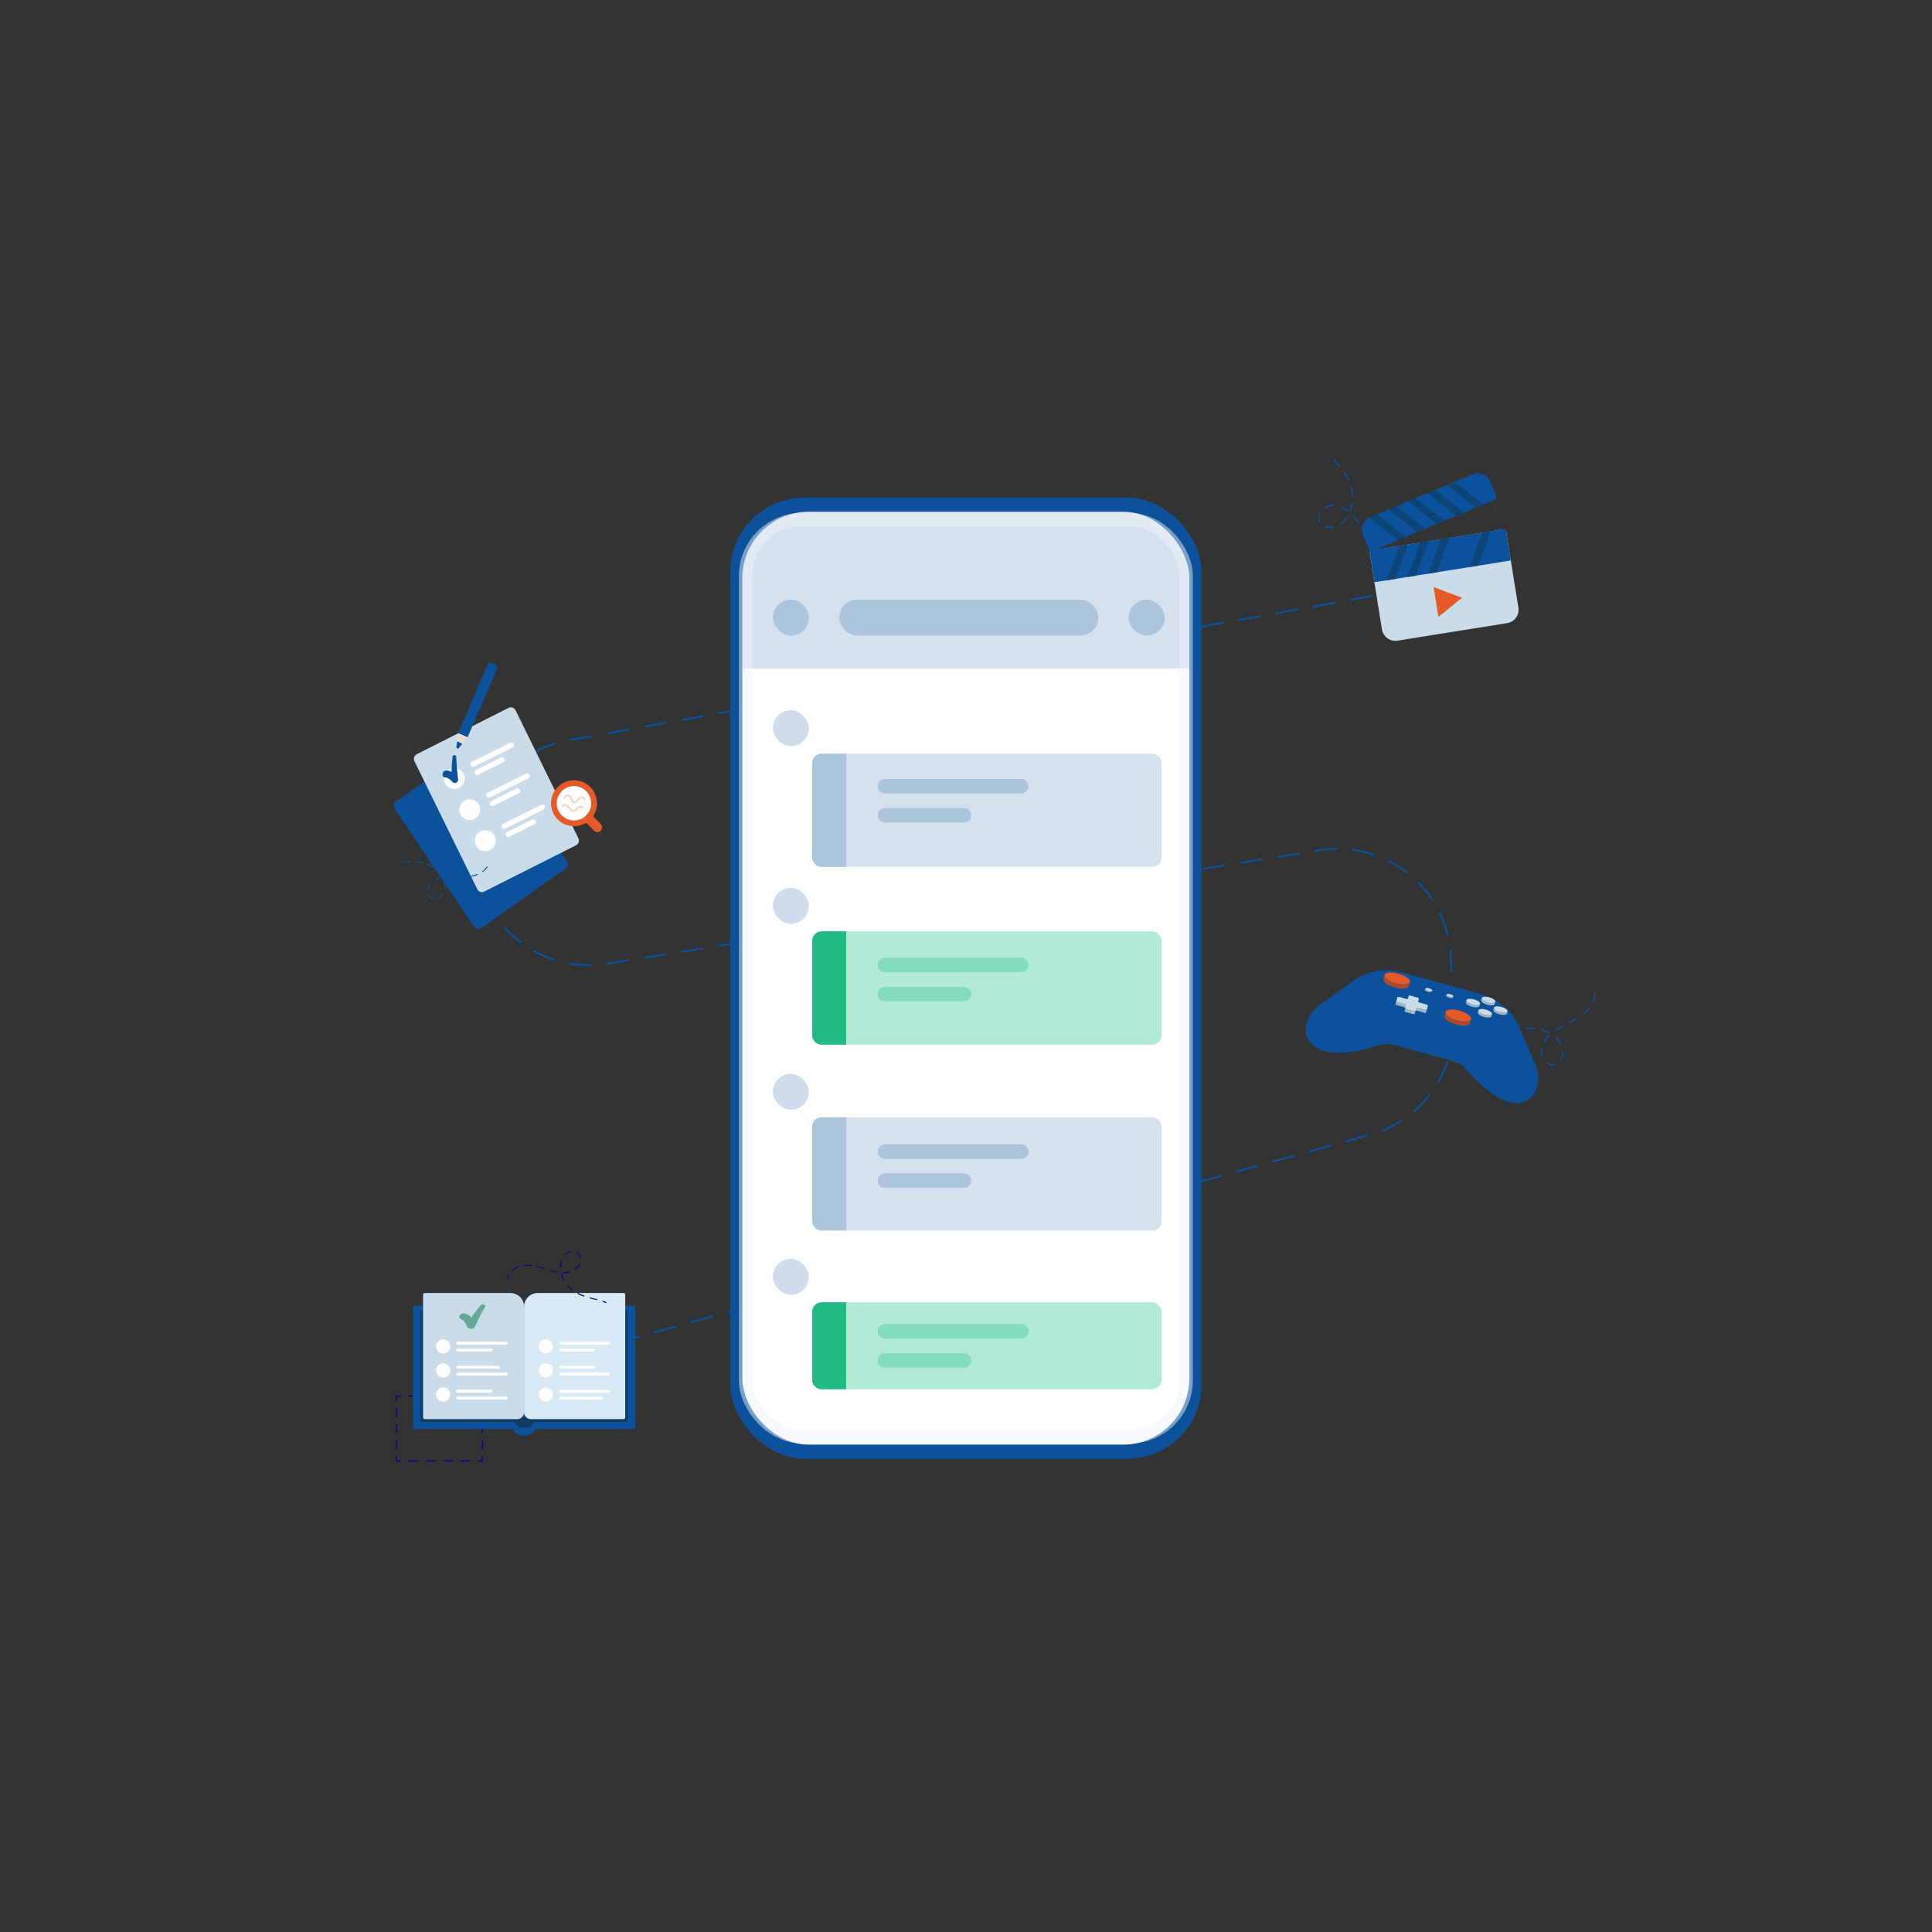 <svg id="Layer_1" data-name="Layer 1" xmlns="http://www.w3.org/2000/svg" viewBox="0 0 1024 1024"><rect x="0" y="0" width="1024" height="1024" fill="#333333" stroke="none"/><defs><style>.cls-1,.cls-9{fill:none;stroke-miterlimit:10;}.cls-1{stroke:#0c519b;stroke-dasharray:12 8;}.cls-10,.cls-2,.cls-8{fill:#0c519b;}.cls-3{fill:#cadcea;}.cls-4{fill:#a4b6c1;}.cls-14,.cls-5{fill:#e55a28;}.cls-6{fill:#ad4a2b;}.cls-7{fill:#fff;}.cls-8{opacity:0.17;}.cls-9{stroke:#edf4f9;stroke-width:7px;opacity:0.48;}.cls-10{opacity:0.2;}.cls-11{fill:#20c688;opacity:0.35;}.cls-12,.cls-13{fill:#20bb83;}.cls-13{opacity:0.32;}.cls-14{fill-rule:evenodd;}.cls-15{fill:#0c4477;}.cls-16{fill:#ebdbcd;}.cls-17{fill:#110580;}.cls-18{fill:#103d66;}.cls-19{fill:#d7e9f4;}.cls-20{fill:#66a896;}</style></defs><path class="cls-1" d="M766.65,308.81l-465,83.49a60.08,60.08,0,0,0-47.22,75.78h0a60.07,60.07,0,0,0,67.18,42.71l377.93-60.16A60.08,60.08,0,0,1,769,507.73l1.24,33.54a60.07,60.07,0,0,1-44,60.14L274.68,726.13"/><path class="cls-2" d="M815.33,571.52a16.18,16.18,0,0,0-1.71-7.54l-8.88-20.83A31.12,31.12,0,0,0,785.12,527l-41.89-11.6a31.09,31.09,0,0,0-25.08,3.79l-18.33,13.3a16.15,16.15,0,0,0-5.39,5.57c-2.37,4.17-4.48,10.74,1.55,16,7.71,6.76,25.12,3.25,34.12.18a16.32,16.32,0,0,1,9.61-.23l28.6,7.92c3.17.88,6.24,1.82,8.36,4.32,6.16,7.26,19,20.08,29.11,18.25C813.65,583,815.24,576.28,815.33,571.52Z"/><path class="cls-3" d="M780.47,532.45c2,.55,3.77.38,4-.38s-1.23-1.83-3.22-2.38-3.77-.38-4,.38S778.48,531.9,780.47,532.45Z"/><path class="cls-4" d="M780.47,532.44c-2-.55-3.41-1.6-3.2-2.36l-.31,1.13c-.21.76,1.23,1.82,3.2,2.37s3.75.37,4-.39l.32-1.14C784.23,532.83,782.46,533,780.47,532.44Z"/><path class="cls-3" d="M795,536.47c2,.55,3.77.38,4-.38s-1.23-1.83-3.22-2.38-3.77-.37-4,.39S793,535.92,795,536.47Z"/><path class="cls-4" d="M795,536.46c-2-.55-3.41-1.6-3.2-2.36l-.31,1.13c-.21.76,1.22,1.82,3.2,2.37s3.75.38,4-.39l.31-1.13C798.77,536.85,797,537,795,536.46Z"/><path class="cls-3" d="M788.59,531.38c2,.55,3.77.38,4-.38s-1.23-1.83-3.21-2.38-3.77-.37-4,.39S786.6,530.83,788.59,531.38Z"/><path class="cls-4" d="M788.59,531.38c-2-.55-3.41-1.61-3.2-2.37l-.32,1.15c-.21.76,1.24,1.81,3.21,2.36s3.75.38,4-.38l.31-1.15C792.35,531.76,790.57,531.93,788.59,531.38Z"/><path class="cls-3" d="M786.8,537.87c2,.55,3.77.38,4-.39s-1.23-1.82-3.22-2.37-3.77-.38-4,.38S784.81,537.32,786.8,537.87Z"/><path class="cls-4" d="M786.8,537.87c-2-.55-3.41-1.61-3.2-2.38l-.32,1.14c-.21.76,1.23,1.83,3.2,2.37s3.75.38,4-.38l.32-1.14C790.56,538.24,788.77,538.41,786.8,537.87Z"/><path class="cls-5" d="M739.78,521.24c3.73,1,7.08.71,7.47-.72s-2.31-3.42-6-4.45-7.07-.71-7.47.72S736.06,520.21,739.78,521.24Z"/><path class="cls-6" d="M739.78,521.24c-3.72-1-6.43-3-6-4.45l-.59,2.14c-.4,1.43,2.31,3.42,6,4.46s7.06.7,7.46-.73l.59-2.14C746.86,521.91,743.51,522.27,739.78,521.24Z"/><path class="cls-5" d="M772.21,540.86c3.72,1,7.07.71,7.46-.72s-2.3-3.43-6-4.46-7.07-.71-7.47.72S768.48,539.82,772.21,540.86Z"/><path class="cls-6" d="M772.22,540.86c-3.74-1-6.43-3-6-4.46l-.59,2.14c-.4,1.44,2.3,3.43,6,4.46s7.06.71,7.46-.72l.59-2.14C779.27,541.56,775.93,541.89,772.22,540.86Z"/><path class="cls-3" d="M757.05,525.19c1,.27,1.85.18,2-.2s-.6-.9-1.57-1.17-1.85-.18-1.95.2S756.08,524.92,757.05,525.19Z"/><path class="cls-4" d="M757.05,525.19c-1-.27-1.7-.8-1.6-1.18l-.16.56c-.1.38.6.9,1.61,1.18s1.87.19,2-.18L759,525C758.9,525.37,758,525.46,757.05,525.19Z"/><path class="cls-3" d="M768.29,528.3c1,.27,1.85.18,2-.2s-.6-.89-1.57-1.16-1.85-.19-2,.19S767.31,528,768.29,528.3Z"/><path class="cls-4" d="M768.29,528.3c-1-.27-1.71-.8-1.6-1.18l-.16.57c-.1.37.6.89,1.6,1.17s1.88.19,2-.18l.16-.57C770.13,528.48,769.26,528.57,768.29,528.3Z"/><path class="cls-4" d="M755.55,534.15l-3.59-1c-.47-.13-.85-.4-.8-.6l.42-1.48c0-.2-.29-.47-.8-.61l-3.58-1c-.47-.13-.94-.09-1,.11l-.42,1.49c0,.19-.48.24-1,.1l-3.58-1c-.47-.14-.94-.09-1,.11l-.53,1.89c-.05.19.29.46.8.6l3.58,1c.47.13.85.4.8.6l-.41,1.49c-.06.19.28.46.79.6l3.58,1c.48.14.94.09,1-.1l.41-1.49c0-.2.48-.25,1-.1l3.58,1c.48.13.94.09,1-.11l.52-1.89C756.36,534.55,756,534.28,755.55,534.15Z"/><path class="cls-3" d="M756,532.41l-3.58-1c-.48-.13-.85-.41-.8-.6l.41-1.49c.06-.2-.28-.46-.79-.6l-3.59-1c-.47-.13-.93-.09-1,.1l-.41,1.49c-.06.2-.48.25-1,.11l-3.58-1c-.47-.13-.93-.1-1,.1l-.52,1.89c-.06.2.28.46.79.61l3.59,1c.47.13.85.41.79.6l-.41,1.49c-.05.19.29.46.8.6l3.58,1c.47.13.94.09,1-.1l.41-1.49c.06-.2.49-.25,1-.11l3.58,1c.47.13.94.09,1-.11l.53-1.89C756.84,532.79,756.5,532.54,756,532.41Z"/><rect class="cls-2" x="387.04" y="263.77" width="249.78" height="509.38" rx="39.27"/><rect class="cls-7" x="393.46" y="271.22" width="236.94" height="494.47" rx="35.22"/><path class="cls-8" d="M426.22,271.22h171.4A32.77,32.77,0,0,1,630.4,304v50.36a0,0,0,0,1,0,0H393.46a0,0,0,0,1,0,0V304A32.77,32.77,0,0,1,426.22,271.22Z"/><rect class="cls-9" x="395.12" y="275.36" width="233.61" height="486.2" rx="29.96"/><rect class="cls-10" x="444.78" y="317.79" width="137.37" height="19.06" rx="9.53"/><rect class="cls-10" x="598.22" y="317.79" width="19.06" height="19.06" rx="9.53"/><rect class="cls-10" x="409.65" y="317.79" width="19.06" height="19.06" rx="9.53"/><rect class="cls-10" x="409.65" y="376.4" width="19.06" height="19.06" rx="9.53"/><rect class="cls-8" x="430.49" y="399.44" width="185.15" height="60.06" rx="5"/><path class="cls-10" d="M435.49,399.44h13a0,0,0,0,1,0,0v60.06a0,0,0,0,1,0,0h-13a5,5,0,0,1-5-5V404.44A5,5,0,0,1,435.49,399.44Z"/><rect class="cls-10" x="409.65" y="470.6" width="19.06" height="19.06" rx="9.53"/><rect class="cls-11" x="430.49" y="493.64" width="185.15" height="60.06" rx="5"/><path class="cls-12" d="M435.49,493.64h13a0,0,0,0,1,0,0V553.7a0,0,0,0,1,0,0h-13a5,5,0,0,1-5-5V498.64A5,5,0,0,1,435.49,493.64Z"/><rect class="cls-10" x="409.65" y="569.14" width="19.06" height="19.06" rx="9.53"/><rect class="cls-8" x="430.49" y="592.17" width="185.15" height="60.06" rx="5"/><path class="cls-10" d="M435.49,592.17h13a0,0,0,0,1,0,0v60.06a0,0,0,0,1,0,0h-13a5,5,0,0,1-5-5V597.17A5,5,0,0,1,435.49,592.17Z"/><rect class="cls-10" x="409.65" y="667.21" width="19.06" height="19.06" rx="9.53"/><rect class="cls-11" x="430.49" y="690.25" width="185.15" height="46.07" rx="5"/><path class="cls-12" d="M435.49,690.25h13a0,0,0,0,1,0,0v46.07a0,0,0,0,1,0,0h-13a5,5,0,0,1-5-5V695.25A5,5,0,0,1,435.49,690.25Z"/><path class="cls-10" d="M541.3,412.91H469a3.83,3.83,0,1,0,0,7.66H541.3a3.83,3.83,0,1,0,0-7.66Z"/><path class="cls-10" d="M510.9,428.32H469a3.83,3.83,0,1,0,0,7.66H510.9a3.83,3.83,0,1,0,0-7.66Z"/><path class="cls-13" d="M541.3,507.61H469a3.83,3.83,0,1,0,0,7.66H541.3a3.83,3.83,0,1,0,0-7.66Z"/><path class="cls-13" d="M510.9,523H469a3.83,3.83,0,1,0,0,7.66H510.9a3.83,3.83,0,1,0,0-7.66Z"/><path class="cls-10" d="M541.3,606.51H469a3.83,3.83,0,1,0,0,7.66H541.3a3.83,3.83,0,1,0,0-7.66Z"/><path class="cls-10" d="M510.9,621.92H469a3.83,3.83,0,1,0,0,7.66H510.9a3.83,3.83,0,1,0,0-7.66Z"/><path class="cls-13" d="M541.3,701.81H469a3.83,3.83,0,1,0,0,7.66H541.3a3.83,3.83,0,1,0,0-7.66Z"/><path class="cls-13" d="M510.9,717.23H469a3.83,3.83,0,1,0,0,7.66H510.9a3.83,3.83,0,1,0,0-7.66Z"/><path class="cls-3" d="M732.45,333.57a7.31,7.31,0,0,0,1,2.64,7.5,7.5,0,0,0,1.91,2.06,7.35,7.35,0,0,0,2.56,1.17,7.13,7.13,0,0,0,2.8.11l58.06-9.27a7.19,7.19,0,0,0,6-8.24L798.33,282a1.79,1.79,0,0,0-.23-.61,1.84,1.84,0,0,0-.44-.48,1.63,1.63,0,0,0-.6-.27,1.58,1.58,0,0,0-.65,0l-69,11a1.67,1.67,0,0,0-.61.23,1.55,1.55,0,0,0-.48.44,1.66,1.66,0,0,0-.27.59,1.79,1.79,0,0,0,0,.65Z"/><path class="cls-2" d="M780.49,251.4l-54.25,22.66a7.3,7.3,0,0,0-2.34,1.57,7.22,7.22,0,0,0-2.09,5.1,7.18,7.18,0,0,0,.55,2.75l3.19,7.46a1.62,1.62,0,0,0,.9.9,1.67,1.67,0,0,0,1.28,0l64.45-26.92a1.66,1.66,0,0,0,.91-2.14l-3.18-7.45a7.15,7.15,0,0,0-1.56-2.35,7.26,7.26,0,0,0-5.1-2.13A7.23,7.23,0,0,0,780.49,251.4Z"/><path class="cls-2" d="M798.06,280.31l-72.27,11.53,2.68,16.76,72.27-11.53Z"/><path class="cls-14" d="M774.9,316.84,767.36,314l-7.52-2.88L762.38,327l6.26-5.08Z"/><path class="cls-15" d="M779,300.54l4.45-.71,6.71-18.27-4.46.71Z"/><path class="cls-15" d="M757,304.05l4.45-.71,6.71-18.26-4.45.71Z"/><path class="cls-15" d="M746,305.81l4.45-.71,6.7-18.26-4.44.71Z"/><path class="cls-15" d="M735,307.57l4.45-.71,6.71-18.26-4.45.71Z"/><path class="cls-15" d="M766.84,257.12l4.15-1.74,15.3,12-4.15,1.73Z"/><path class="cls-15" d="M756.54,261.41l4.15-1.73,15.31,12-4.16,1.74Z"/><path class="cls-15" d="M746.24,265.71,750.4,264l15.31,12-4.17,1.73Z"/><path class="cls-15" d="M735.94,270l4.16-1.74,15.31,12L751.25,282Z"/><path class="cls-15" d="M725.65,274.31l4.16-1.73,15.31,12L741,286.31Z"/><g id="planning-sheets-of-paper-coffee-by-oblik-studio"><path class="cls-2" d="M299.76,460.35l-44.67,31.57a2.7,2.7,0,0,1-3.81-.77l-42.11-62.39a2.86,2.86,0,0,1,.65-3.92l44.68-31.57a2.7,2.7,0,0,1,3.8.77l42.11,62.4A2.85,2.85,0,0,1,299.76,460.35Z"/><path class="cls-3" d="M305.33,448,256.6,472.56a2.73,2.73,0,0,1-3.67-1.32l-33.24-67.73a2.8,2.8,0,0,1,1.19-3.76l48.71-24.58a2.73,2.73,0,0,1,3.68,1.32l33.23,67.73A2.78,2.78,0,0,1,305.33,448Z"/><path class="cls-7" d="M242.59,417.9a5.51,5.51,0,1,0-7-3.44A5.51,5.51,0,0,0,242.59,417.9Z"/><path class="cls-7" d="M250.76,434.35a5.51,5.51,0,1,0-7-3.45A5.51,5.51,0,0,0,250.76,434.35Z"/><path class="cls-7" d="M259,450.79a5.51,5.51,0,1,0-7-3.44A5.5,5.5,0,0,0,259,450.79Z"/><path class="cls-7" d="M271.61,396.22l-20.19,10a1.42,1.42,0,0,1-1.87-.63,1.4,1.4,0,0,1,.63-1.87l20.18-10a1.43,1.43,0,0,1,1.88.63A1.39,1.39,0,0,1,271.61,396.22Z"/><path class="cls-7" d="M266.76,404l-13.2,6.56a1.4,1.4,0,0,1-1.87-.63,1.42,1.42,0,0,1,.63-1.87l13.2-6.56a1.4,1.4,0,0,1,1.24,2.5Z"/><path class="cls-7" d="M288,429.12,267.8,439.17a1.4,1.4,0,0,1-1.25-2.5l20.19-10.05a1.4,1.4,0,1,1,1.24,2.5Z"/><path class="cls-7" d="M283.13,436.92l-13.19,6.56a1.4,1.4,0,0,1-1.25-2.5l13.2-6.56a1.4,1.4,0,1,1,1.24,2.5Z"/><path class="cls-7" d="M279.79,412.67l-20.18,10a1.4,1.4,0,0,1-1.25-2.5l20.19-10a1.4,1.4,0,1,1,1.24,2.5Z"/><path class="cls-7" d="M274.94,420.47,261.75,427a1.4,1.4,0,1,1-1.24-2.5L273.7,418a1.39,1.39,0,1,1,1.24,2.49Z"/><path class="cls-2" d="M239.89,400.9a77.14,77.14,0,0,0-.55,8.32,3.92,3.92,0,0,0-3.27-.71,1.79,1.79,0,0,0-1.37,1.2c0,.11,0,.24-.08.35-.15.72.08,1.73.95,1.91a5.5,5.5,0,0,1,1.89.49,10.79,10.79,0,0,1,2.36,2,1.77,1.77,0,0,0,3-1.5,113.69,113.69,0,0,1-1-11.94A1,1,0,0,0,239.89,400.9Z"/><path class="cls-2" d="M262.76,352.37l-2.25-1a1.53,1.53,0,0,0-2,.8l-15.67,36.45,5,2.16,15.68-36.46A1.5,1.5,0,0,0,262.76,352.37Z"/><path class="cls-16" d="M247.86,390.82l-5-2.17-1,7.74,1.05.45Z"/><path class="cls-2" d="M243,393l.63.7.65.06.67.59-2.06,2.5-1.05-.45.4-3.12Z"/><path class="cls-2" d="M213.79,456.47l.1,0,.4,0c.92,0,1.88-.08,2.89-.09a.26.26,0,0,1,.27.26.25.25,0,0,1-.26.27c-1,0-1.95.05-2.87.09l-.4,0a.27.27,0,0,1-.28-.27A.26.26,0,0,1,213.79,456.47Zm6.56,0,.12,0a24.92,24.92,0,0,1,3.28.46.27.27,0,0,1,.21.32.28.28,0,0,1-.33.21,25,25,0,0,0-3.2-.43.28.28,0,0,1-.26-.29A.35.35,0,0,1,220.35,456.45Zm6.37,1.38a.23.23,0,0,1,.2,0,14.44,14.44,0,0,1,2.93,1.57.27.27,0,0,1,.08.36.29.29,0,0,1-.37.08,15.12,15.12,0,0,0-2.84-1.51.27.27,0,0,1-.14-.35A.26.26,0,0,1,226.72,457.83Zm5.38,3.66a.27.27,0,0,1,.3.06,15.48,15.48,0,0,1,2,2.65.27.27,0,0,1-.09.37.28.28,0,0,1-.38-.08,14.09,14.09,0,0,0-1.95-2.56.28.28,0,0,1,0-.38A.13.13,0,0,1,232.1,461.49Zm-.28,3.88a13.93,13.93,0,0,1,1.72-.59.28.28,0,0,1,.34.19.27.27,0,0,1-.2.33,12.36,12.36,0,0,0-1.65.58,12.12,12.12,0,0,0-1.3.65.26.26,0,0,1-.36-.09.26.26,0,0,1,.09-.37A10.86,10.86,0,0,1,231.82,465.37Zm4.91-1.08a.16.16,0,0,1,.1,0,31.7,31.7,0,0,1,3.29,0,.28.28,0,0,1,.27.28.27.27,0,0,1-.29.26c-1.3,0-2.31,0-3.24,0a.26.26,0,0,1-.29-.24A.32.32,0,0,1,236.73,464.29ZM228,468.16a.21.21,0,0,1,.26,0,.25.25,0,0,1,0,.38,6.59,6.59,0,0,0-.87,1.43,5.4,5.4,0,0,0-.41,1.4.28.28,0,0,1-.3.23.27.27,0,0,1-.23-.31,6.19,6.19,0,0,1,.44-1.54,7.87,7.87,0,0,1,.94-1.53Zm7.39-1.09,0,0a.28.28,0,0,1,.33.19,9.63,9.63,0,0,1,.4,3.32.27.27,0,0,1-.29.24.27.27,0,0,1-.25-.28,8.9,8.9,0,0,0-.38-3.15A.23.23,0,0,1,235.4,467.07Zm7.88-2.64.12,0c.39,0,.77,0,1.15,0,.74,0,1.43,0,2.1,0a.27.27,0,0,1,.28.26.26.26,0,0,1-.26.28c-.68,0-1.38,0-2.14,0-.39,0-.77,0-1.16,0a.27.27,0,0,1-.26-.27A.26.26,0,0,1,243.28,464.43Zm14.78-5.16a.32.32,0,0,1,.27,0,.27.27,0,0,1,.06.38,10.84,10.84,0,0,1-2.32,2.42.26.26,0,0,1-.37,0,.27.27,0,0,1,.05-.38,9.73,9.73,0,0,0,2.19-2.3A.22.22,0,0,1,258.06,459.27Zm-8.25,4.84h.06a16.2,16.2,0,0,0,3.09-.88.27.27,0,0,1,.35.15.26.26,0,0,1-.15.35,16,16,0,0,1-3.21.89.26.26,0,0,1-.31-.21A.28.28,0,0,1,249.81,464.11Zm-22.67,10.2a.28.28,0,0,1,.35.14,3.39,3.39,0,0,0,1.75,1.73,2.84,2.84,0,0,0,.49.17.29.29,0,0,1,.2.33.28.28,0,0,1-.33.2,3.69,3.69,0,0,1-.56-.19,4,4,0,0,1-2-2,.28.28,0,0,1,.12-.36S227.14,474.31,227.14,474.31Zm7.79-.87a.24.24,0,0,1,.23,0,.26.26,0,0,1,.1.36,6.54,6.54,0,0,1-2.34,2.44.27.27,0,0,1-.28-.46,6.09,6.09,0,0,0,2.14-2.25A1,1,0,0,1,234.93,473.44Z"/><path class="cls-5" d="M295.4,434.11a12.18,12.18,0,1,0,.38-17.13A12.12,12.12,0,0,0,295.4,434.11Z"/><path class="cls-5" d="M314.83,440.27l-9.31-9.59a2.52,2.52,0,0,1,.06-3.54l0,0a2.52,2.52,0,0,1,3.54.06l9.29,9.6a2.52,2.52,0,0,1-.06,3.54l0,0A2.49,2.49,0,0,1,314.83,440.27Z"/><path class="cls-7" d="M297.62,432a9.1,9.1,0,1,0,.28-12.78A9,9,0,0,0,297.62,432Z"/><path class="cls-16" d="M299.53,423.19a1.55,1.55,0,0,1,1.2-1.1A1.21,1.21,0,0,1,302,423c.46,1,.76,2.48,2.12,2.7s2.08-.77,2.78-1.61a2.43,2.43,0,0,1,1.34-1c.6-.09,1,.49,1.14,1,.2.67,1.2.23,1-.43a2.11,2.11,0,0,0-3-1.4,6.28,6.28,0,0,0-1.65,1.6c-.36.41-1,1-1.58.72s-.8-1.21-1-1.8a2.69,2.69,0,0,0-1.37-1.6,2.49,2.49,0,0,0-3.16,1.65A.54.54,0,0,0,299.53,423.19Z"/><path class="cls-16" d="M298.6,427.56c.67-1.1,2,.27,2.48.81.67.72,1.42,1.85,2.47,2a3,3,0,0,0,2.42-1.12c.76-.75,1.55-1.33,2.64-.88.63.26,1-.75.38-1a3,3,0,0,0-3,.4c-.69.52-1.68,2.09-2.71,1.34a11.25,11.25,0,0,1-1.32-1.35,6.77,6.77,0,0,0-1.36-1.26,2.06,2.06,0,0,0-2.89.41C297.38,427.51,298.24,428.16,298.6,427.56Z"/></g><path class="cls-2" d="M793.13,551.68l.09-.09.44-.28c1-.63,2.08-1.3,3.22-2a.31.31,0,0,1,.25,0,.35.35,0,0,1,.25.41.34.34,0,0,1-.15.22c-1.13.66-2.18,1.31-3.19,1.95l-.45.28a.38.38,0,0,1-.26,0,.36.36,0,0,1-.22-.16.29.29,0,0,1-.05-.2A.32.32,0,0,1,793.13,551.68Zm7.42-4.25.11-.11a32.21,32.21,0,0,1,4-1.6.35.35,0,0,1,.25,0,.29.29,0,0,1,.16.2.31.31,0,0,1,0,.25.39.39,0,0,1-.18.18A32.08,32.08,0,0,0,801,548l-.13,0-.14,0a.42.42,0,0,1-.12-.08.31.31,0,0,1-.08-.11.36.36,0,0,1,0-.18.35.35,0,0,1,.06-.17Zm8.12-2.51.1-.09.13,0a21,21,0,0,1,4.34-.12.38.38,0,0,1,.33.38.32.32,0,0,1-.13.24.38.38,0,0,1-.25.09,19.55,19.55,0,0,0-4.19.11h-.14a.31.31,0,0,1-.13-.06l-.09-.11a.5.5,0,0,1,0-.13.29.29,0,0,1,0-.13A.31.31,0,0,1,808.67,544.92Zm8.47.68a.3.3,0,0,1,.17-.12.38.38,0,0,1,.21,0,19.59,19.59,0,0,1,4,1.71.22.22,0,0,1,.1.09.35.35,0,0,1,.07.12.61.61,0,0,1,0,.14.31.31,0,0,1-.05.12.3.3,0,0,1-.21.17.39.39,0,0,1-.26,0,19,19,0,0,0-3.86-1.64.39.39,0,0,1-.21-.17.36.36,0,0,1,0-.27A.31.31,0,0,1,817.14,545.6Zm2.19,4.59a19,19,0,0,1,1.57-1.78.35.35,0,0,1,.5.5,16.14,16.14,0,0,0-1.5,1.7,14.93,14.93,0,0,0-1,1.58.31.31,0,0,1-.09.11l-.12.06h-.14a.33.33,0,0,1-.13,0,.28.28,0,0,1-.1-.09.27.27,0,0,1-.06-.12.23.23,0,0,1,0-.14.33.33,0,0,1,0-.13,14.82,14.82,0,0,1,1.09-1.66Zm4.88-4.39.09-.08c1.05-.68,2.2-1.34,3.73-2.14a.3.3,0,0,1,.23,0,.35.35,0,0,1,.18.16.33.33,0,0,1,0,.24.32.32,0,0,1-.12.2c-1.51.79-2.64,1.44-3.67,2.11a.35.35,0,0,1-.24.06.39.39,0,0,1-.22-.11.32.32,0,0,1-.09-.23.34.34,0,0,1,.08-.23Zm-7.38,10a.39.39,0,0,1,.14-.12.41.41,0,0,1,.19,0,.33.33,0,0,1,.23.14.36.36,0,0,1,.07.26,8.46,8.46,0,0,0-.07,2.19,6.67,6.67,0,0,0,.45,1.85.36.36,0,0,1,0,.27.31.31,0,0,1-.19.18.32.32,0,0,1-.27,0,.34.34,0,0,1-.19-.2,7.51,7.51,0,0,1-.49-2,9.65,9.65,0,0,1,.07-2.34.4.4,0,0,1,.07-.18Zm7.68-6,0,0a.26.26,0,0,1,.11-.07.35.35,0,0,1,.14,0l.13,0a.5.5,0,0,1,.12.08,12.75,12.75,0,0,1,2.61,3.52.36.36,0,0,1,0,.27.39.39,0,0,1-.18.2.36.36,0,0,1-.27,0,.35.35,0,0,1-.2-.18,12.44,12.44,0,0,0-2.49-3.36.37.37,0,0,1-.1-.22.39.39,0,0,1,.07-.23Zm7.22-8.07a.29.29,0,0,1,.11-.11l1.33-.7c.86-.46,1.64-.91,2.38-1.37a.3.3,0,0,1,.26,0,.34.34,0,0,1,.22.15.35.35,0,0,1,.05.13.33.33,0,0,1,0,.14.27.27,0,0,1-.06.12.47.47,0,0,1-.1.1c-.75.46-1.54.92-2.42,1.39l-1.33.7a.38.38,0,0,1-.23,0,.37.37,0,0,1-.2-.12.39.39,0,0,1-.09-.22.41.41,0,0,1,.07-.22Zm13.41-15.37a.47.47,0,0,1,.13-.11.37.37,0,0,1,.18,0,.31.31,0,0,1,.13,0l.1.09a.37.37,0,0,1,.07.12.33.33,0,0,1,0,.14,13.68,13.68,0,0,1-1,4.23.25.25,0,0,1-.08.12.26.26,0,0,1-.11.07.32.32,0,0,1-.14,0,.31.31,0,0,1-.13,0,.39.39,0,0,1-.19-.19.42.42,0,0,1,0-.27,13.32,13.32,0,0,0,1-4,.36.36,0,0,1,.08-.2Zm-6.22,10.81.06-.05a20.71,20.71,0,0,0,2.94-3,.38.38,0,0,1,.23-.11.39.39,0,0,1,.23.07.34.34,0,0,1,.14.21.34.34,0,0,1,0,.24,22.27,22.27,0,0,1-3.07,3.07.34.34,0,0,1-.26.08.38.38,0,0,1-.24-.13.38.38,0,0,1-.07-.21.32.32,0,0,1,.08-.21Zm-19.11,26.19a.36.36,0,0,1,.23-.13.31.31,0,0,1,.26.06,4.59,4.59,0,0,0,3.11.85,4.67,4.67,0,0,0,.65-.13.34.34,0,0,1,.22.07.3.3,0,0,1,.13.18.37.37,0,0,1,0,.23.29.29,0,0,1-.14.17,6.36,6.36,0,0,1-.76.14,5.2,5.2,0,0,1-3.6-1,.37.37,0,0,1-.14-.22.39.39,0,0,1,.06-.26Zm8.28-6a.4.4,0,0,1,.12-.1l.16,0a.31.31,0,0,1,.13,0,.5.5,0,0,1,.12.08.26.26,0,0,1,.07.11.35.35,0,0,1,0,.14,8.76,8.76,0,0,1-1.06,4.25.31.31,0,0,1-.09.11.23.23,0,0,1-.12.06.32.32,0,0,1-.14,0l-.12,0a.53.53,0,0,1-.11-.09.31.31,0,0,1-.06-.13.2.2,0,0,1,0-.13.28.28,0,0,1,0-.13,8.07,8.07,0,0,0,1-3.93.38.38,0,0,1,.06-.23Z"/><path class="cls-2" d="M707.39,243.62a.35.35,0,0,1,.1.08l.33.39c.78.91,1.6,1.87,2.42,2.89a.36.36,0,0,1,.06.25.41.41,0,0,1-.13.23.44.44,0,0,1-.25.08.35.35,0,0,1-.23-.12c-.82-1-1.62-2-2.4-2.87l-.34-.4a.33.33,0,0,1-.08-.25.35.35,0,0,1,.12-.24.29.29,0,0,1,.19-.08A.32.32,0,0,1,707.39,243.62Zm5.28,6.71a.27.27,0,0,1,.13.1,31.58,31.58,0,0,1,2.18,3.73.36.36,0,0,1,0,.25.41.41,0,0,1-.18.19.31.31,0,0,1-.25,0,.34.34,0,0,1-.2-.15,32.07,32.07,0,0,0-2.13-3.62.31.31,0,0,1-.06-.13.33.33,0,0,1,0-.14.34.34,0,0,1,.06-.12.29.29,0,0,1,.09-.1.32.32,0,0,1,.18-.06.3.3,0,0,1,.18,0Zm3.68,7.66a.48.48,0,0,1,.11.09.34.34,0,0,1,.06.12,20.75,20.75,0,0,1,.75,4.28.37.37,0,0,1-.08.26.37.37,0,0,1-.24.12.39.39,0,0,1-.26-.09.37.37,0,0,1-.12-.24,20,20,0,0,0-.73-4.13.61.61,0,0,1,0-.14.65.65,0,0,1,0-.13.45.45,0,0,1,.09-.1l.13-.07h.13Zm.58,8.48a.43.43,0,0,1,.15.15.39.39,0,0,1,0,.21A19.77,19.77,0,0,1,716,271a.44.44,0,0,1-.19.19.31.31,0,0,1-.13,0,.34.34,0,0,1-.14,0,.35.35,0,0,1-.19-.19.34.34,0,0,1,0-.26,19,19,0,0,0,1-4.05.42.42,0,0,1,.14-.24.35.35,0,0,1,.26-.06A.28.28,0,0,1,716.93,266.47Zm-4.22,2.85a16.22,16.22,0,0,1,2,1.29.39.39,0,0,1,.14.23.36.36,0,0,1-.07.26.43.43,0,0,1-.23.14.35.35,0,0,1-.26-.07,18.25,18.25,0,0,0-1.91-1.23,13.43,13.43,0,0,0-1.72-.8l-.11-.08a.44.44,0,0,1-.08-.11.31.31,0,0,1,0-.13.32.32,0,0,1,0-.14.37.37,0,0,1,.07-.12l.11-.08.13,0a.32.32,0,0,1,.14,0,13.37,13.37,0,0,1,1.8.84Zm5.06,4.18a.22.22,0,0,1,.09.07c.84.94,1.66,2,2.68,3.37a.4.4,0,0,1,0,.24.39.39,0,0,1-.13.2.38.38,0,0,1-.23.06.31.31,0,0,1-.22-.09c-1-1.37-1.82-2.4-2.63-3.32a.37.37,0,0,1-.1-.22.41.41,0,0,1,.08-.24.38.38,0,0,1,.21-.12.33.33,0,0,1,.24,0Zm-11-5.83a.35.35,0,0,1,.14.13.25.25,0,0,1,0,.17.35.35,0,0,1-.1.26.39.39,0,0,1-.25.1,9.32,9.32,0,0,0-2.17.25,6.94,6.94,0,0,0-1.76.72.36.36,0,0,1-.27,0,.35.35,0,0,1-.25-.44.36.36,0,0,1,.17-.21,7.61,7.61,0,0,1,1.94-.79,9.11,9.11,0,0,1,2.33-.27.33.33,0,0,1,.19,0Zm7.05,6.71,0,0,.09.1a.5.5,0,0,1,0,.13.66.66,0,0,1,0,.14.34.34,0,0,1-.06.12,12.81,12.81,0,0,1-3.09,3.1.32.32,0,0,1-.27.06.37.37,0,0,1-.22-.14.32.32,0,0,1-.06-.27.34.34,0,0,1,.15-.22,12.38,12.38,0,0,0,2.95-3,.34.34,0,0,1,.2-.13.38.38,0,0,1,.24,0Zm9,6a.3.3,0,0,1,.13.09c.29.41.58.81.88,1.21.59.79,1.14,1.49,1.71,2.15a.34.34,0,0,1,.08.26.37.37,0,0,1-.12.24l-.12.07a.33.33,0,0,1-.14,0,.22.22,0,0,1-.13,0l-.11-.08c-.57-.68-1.14-1.39-1.73-2.19l-.89-1.21a.39.39,0,0,1-.07-.23.33.33,0,0,1,.09-.21.37.37,0,0,1,.2-.12.37.37,0,0,1,.23,0Zm17.17,11a.3.3,0,0,1,.13.12.49.49,0,0,1,.06.17.59.59,0,0,1,0,.13.35.35,0,0,1-.07.12.31.31,0,0,1-.11.09.32.32,0,0,1-.14,0,13.81,13.81,0,0,1-4.34-.42.23.23,0,0,1-.12-.06.32.32,0,0,1-.1-.1.5.5,0,0,1,0-.13.23.23,0,0,1,0-.14.34.34,0,0,1,.16-.21.36.36,0,0,1,.27,0,13.28,13.28,0,0,0,4.12.4.33.33,0,0,1,.22,0Zm-11.61-4.55a.18.18,0,0,1,.07.05,21.07,21.07,0,0,0,3.38,2.47.34.34,0,0,1,.14.21.41.41,0,0,1,0,.24.32.32,0,0,1-.18.16.33.33,0,0,1-.24,0,21.56,21.56,0,0,1-3.49-2.58.35.35,0,0,1,0-.5.42.42,0,0,1,.2-.1.33.33,0,0,1,.22,0Zm-28.71-15a.34.34,0,0,1,.17.2.42.42,0,0,1,0,.27,4.5,4.5,0,0,0-.39,3.2,4.57,4.57,0,0,0,.22.62.31.31,0,0,1,0,.23.41.41,0,0,1-.16.16.36.36,0,0,1-.23,0,.31.31,0,0,1-.19-.11,4.84,4.84,0,0,1-.25-.73,5.17,5.17,0,0,1,.43-3.7.32.32,0,0,1,.2-.18.34.34,0,0,1,.26,0Zm7.16,7.3a.29.29,0,0,1,.12.1.47.47,0,0,1,.06.15.33.33,0,0,1,0,.14.27.27,0,0,1-.06.12.32.32,0,0,1-.1.1.28.28,0,0,1-.13,0,8.62,8.62,0,0,1-4.36-.42.24.24,0,0,1-.12-.07.44.44,0,0,1-.08-.11.31.31,0,0,1,0-.13.35.35,0,0,1,0-.14.37.37,0,0,1,.07-.12l.11-.08.13,0a.32.32,0,0,1,.14,0,8.12,8.12,0,0,0,4,.39.31.31,0,0,1,.23,0Z"/><path class="cls-17" d="M253.39,774.69a.4.4,0,0,1-.16-.13.37.37,0,0,1,.31-.57h1.79V772.2a.42.42,0,0,1,0-.16.35.35,0,0,1,.08-.13l.12-.09a.39.39,0,0,1,.3,0,.38.38,0,0,1,.12.09.35.35,0,0,1,.08.13.41.41,0,0,1,0,.16v2.52h-2.53A.32.32,0,0,1,253.39,774.69Z"/><path class="cls-17" d="M216.64,774.67a.51.51,0,0,1-.16-.13.47.47,0,0,1-.06-.2.32.32,0,0,1,0-.14.35.35,0,0,1,.08-.13.38.38,0,0,1,.12-.09l.14,0h4.6a.36.36,0,0,1,.26.11.35.35,0,0,1,.11.26.35.35,0,0,1,0,.14.42.42,0,0,1-.08.12.38.38,0,0,1-.12.09l-.14,0h-4.6Zm9.19,0a.39.39,0,0,1-.18-.18.31.31,0,0,1,0-.23.38.38,0,0,1,.13-.22A.35.35,0,0,1,226,774h4.6a.37.37,0,0,1,.24.12.39.39,0,0,1,0,.5.41.41,0,0,1-.24.11H226a.34.34,0,0,1-.14,0Zm9.19,0a.39.39,0,0,1-.18-.18.31.31,0,0,1,0-.23.37.37,0,0,1,.12-.22.4.4,0,0,1,.23-.08h4.6a.39.39,0,0,1,.15,0,.26.26,0,0,1,.13.08.27.27,0,0,1,.09.12.37.37,0,0,1,0,.15.4.4,0,0,1,0,.15.27.27,0,0,1-.09.12.57.57,0,0,1-.13.08.38.38,0,0,1-.15,0h-4.6a.32.32,0,0,1-.14,0Zm9.18,0a.38.38,0,0,1-.08-.63.4.4,0,0,1,.23-.08h4.59a.37.37,0,0,1,0,.74h-4.59a.39.39,0,0,1-.15,0Z"/><path class="cls-17" d="M209.67,774.69v-2.53a.38.38,0,0,1,.11-.26.41.41,0,0,1,.26-.11.38.38,0,0,1,.36.37V774h1.8a.38.38,0,0,1,.26.11.35.35,0,0,1,.11.26.33.33,0,0,1-.11.25.34.34,0,0,1-.26.11Z"/><path class="cls-17" d="M209.9,768.22a.34.34,0,0,1-.16-.13.36.36,0,0,1-.06-.2v-4.28a.32.32,0,0,1,.1-.25.35.35,0,0,1,.26-.12.58.58,0,0,1,.14,0,.36.36,0,0,1,.12.08.42.42,0,0,1,.08.12.35.35,0,0,1,0,.14v4.28a.41.41,0,0,1,0,.18.46.46,0,0,1-.12.12.49.49,0,0,1-.17.06.38.38,0,0,1-.18,0Zm0-8.57a.29.29,0,0,1-.16-.13.33.33,0,0,1-.06-.19V755a.35.35,0,0,1,.12-.24.36.36,0,0,1,.24-.09.37.37,0,0,1,.25.09.35.35,0,0,1,.12.24v4.28a.38.38,0,0,1-.11.26.36.36,0,0,1-.26.11.25.25,0,0,1-.14,0Zm0-8.56a.28.28,0,0,1-.16-.12.36.36,0,0,1-.06-.2v-4.3a.36.36,0,0,1,.11-.25.36.36,0,0,1,.26-.11.38.38,0,0,1,.26.11.35.35,0,0,1,.1.25v4.3a.34.34,0,0,1,0,.17.37.37,0,0,1-.29.19.33.33,0,0,1-.17,0Z"/><path class="cls-17" d="M209.91,742.54a.51.51,0,0,1-.16-.13.47.47,0,0,1-.06-.2v-2.54h2.53l.14,0,.12.08.08.12a.77.77,0,0,1,0,.15.78.78,0,0,1,0,.14.83.83,0,0,1-.08.12l-.12.08a.36.36,0,0,1-.14,0h-1.79v1.8a.32.32,0,0,1,0,.14.36.36,0,0,1-.08.12.25.25,0,0,1-.12.08.32.32,0,0,1-.14,0Z"/><path class="cls-17" d="M216.66,740.38a.4.4,0,0,1-.17-.17.43.43,0,0,1,0-.25.46.46,0,0,1,.13-.21.38.38,0,0,1,.23-.08h4.59a.35.35,0,0,1,.24.12.37.37,0,0,1,.1.25.39.39,0,0,1-.1.25.34.34,0,0,1-.24.11h-4.59A.39.39,0,0,1,216.66,740.38Zm9.19,0a.37.37,0,0,1-.21-.42.39.39,0,0,1,.13-.21.36.36,0,0,1,.23-.08h4.59a.39.39,0,0,1,.15,0,.33.33,0,0,1,.13.07.38.38,0,0,1,.09.13.39.39,0,0,1,0,.3.34.34,0,0,1-.09.12.57.57,0,0,1-.13.08.38.38,0,0,1-.15,0H226a.26.26,0,0,1-.15,0Zm9.19,0a.36.36,0,0,1-.16-.14.31.31,0,0,1-.06-.19.32.32,0,0,1,0-.14.2.2,0,0,1,.08-.12.25.25,0,0,1,.12-.08.32.32,0,0,1,.14,0h4.59a.39.39,0,0,1,.24.12.39.39,0,0,1,0,.5.39.39,0,0,1-.24.12h-4.6a.32.32,0,0,1-.14,0Zm9.18,0a.34.34,0,0,1-.15-.14.4.4,0,0,1-.07-.19.38.38,0,0,1,.37-.37H249a.37.37,0,0,1,0,.74h-4.59l-.15,0Z"/><path class="cls-17" d="M255.56,742.56a.27.27,0,0,1-.15-.13.34.34,0,0,1-.07-.19v-1.8h-1.79a.26.26,0,0,1-.15,0,.33.33,0,0,1-.13-.07.38.38,0,0,1-.09-.13.37.37,0,0,1,0-.15.4.4,0,0,1,0-.15.34.34,0,0,1,.09-.12.57.57,0,0,1,.13-.08.38.38,0,0,1,.15,0h2.52v2.53a.47.47,0,0,1,0,.17.49.49,0,0,1-.13.12.35.35,0,0,1-.34,0Z"/><path class="cls-17" d="M255.56,768.25a.4.4,0,0,1-.15-.14.31.31,0,0,1-.06-.19v-4.29a.35.35,0,0,1,.1-.26.38.38,0,0,1,.26-.11.35.35,0,0,1,.26.11.36.36,0,0,1,.11.26v4.28a.47.47,0,0,1,0,.17.4.4,0,0,1-.13.13.26.26,0,0,1-.17,0,.32.32,0,0,1-.17,0Zm0-8.56a.4.4,0,0,1-.15-.14.4.4,0,0,1-.07-.19v-4.28a.39.39,0,0,1,0-.15.35.35,0,0,1,.08-.13.27.27,0,0,1,.12-.09.3.3,0,0,1,.3,0,.34.34,0,0,1,.12.09.35.35,0,0,1,.08.13.77.77,0,0,1,0,.15v4.28a.38.38,0,0,1-.37.37A.42.42,0,0,1,255.56,759.69Zm0-8.56a.5.5,0,0,1-.15-.14.33.33,0,0,1-.06-.19v-4.29a.36.36,0,0,1,.11-.24.36.36,0,0,1,.5,0,.37.37,0,0,1,.12.24v4.27a.4.4,0,0,1,0,.15.28.28,0,0,1-.08.11.27.27,0,0,1-.12.09l-.14,0Z"/><path class="cls-2" d="M335.7,692.05H285.41a7.63,7.63,0,0,0-7.61,7.64h0a7.63,7.63,0,0,0-7.61-7.64H219.88a1,1,0,0,0-1,1v63.38a1,1,0,0,0,.29.7,1,1,0,0,0,.71.29h51.89a6.54,6.54,0,0,0,2.41,2.54,6.66,6.66,0,0,0,3.37.94h.5a6.63,6.63,0,0,0,5.78-3.46H335.7a1,1,0,0,0,.7-.3,1,1,0,0,0,.3-.71V693.08a1,1,0,0,0-.07-.39.83.83,0,0,0-.22-.33.9.9,0,0,0-.32-.23A1.09,1.09,0,0,0,335.7,692.05Z"/><path class="cls-18" d="M331.92,694.65H284.67a6.88,6.88,0,0,0-6.87,6.9h0a7.06,7.06,0,0,0-.52-2.64,7.19,7.19,0,0,0-1.49-2.24,7,7,0,0,0-2.23-1.49,6.83,6.83,0,0,0-2.63-.53H223.67a1,1,0,0,0-.35.07.84.84,0,0,0-.29.2.81.81,0,0,0-.19.29.84.84,0,0,0-.07.35V752.8a1,1,0,0,0,.06.34.79.79,0,0,0,.2.3.88.88,0,0,0,.64.27h48.68a6,6,0,0,0,5.21,3.12H278a6,6,0,0,0,5.21-3.12h48.69a.94.94,0,0,0,.64-.26,1,1,0,0,0,.26-.65V695.56a.84.84,0,0,0-.07-.35.81.81,0,0,0-.19-.29,1.08,1.08,0,0,0-.29-.2A1,1,0,0,0,331.92,694.65Z"/><path class="cls-19" d="M285.14,685.31h45.28a1,1,0,0,1,.68.28,1,1,0,0,1,.28.68v64.94a1,1,0,0,1-.28.68,1,1,0,0,1-.68.28h-49a3.54,3.54,0,0,1-1.4-.28,3.61,3.61,0,0,1-2-2,3.77,3.77,0,0,1-.28-1.41V692.67a7.36,7.36,0,0,1,7.34-7.36Z"/><path class="cls-3" d="M274.13,752.17H225.19a1,1,0,0,1-.68-.28,1,1,0,0,1-.28-.68V686.27a1,1,0,0,1,.28-.68,1,1,0,0,1,.68-.28h45.27a7.36,7.36,0,0,1,7.34,7.36V748.5a3.77,3.77,0,0,1-.28,1.41,3.72,3.72,0,0,1-.8,1.19,3.57,3.57,0,0,1-1.19.8A3.53,3.53,0,0,1,274.13,752.17Z"/><path class="cls-7" d="M234.86,717.38a3.74,3.74,0,1,0-3.73-3.74A3.73,3.73,0,0,0,234.86,717.38Z"/><path class="cls-7" d="M268.22,711.12H242.66a.78.78,0,1,0,0,1.56h25.56a.78.78,0,1,0,0-1.56Z"/><path class="cls-7" d="M260.31,714.73H242.66a.79.79,0,1,0,0,1.57h17.65a.79.79,0,0,0,0-1.57Z"/><path class="cls-7" d="M234.86,742.85a3.74,3.74,0,1,0-3.73-3.74A3.74,3.74,0,0,0,234.86,742.85Z"/><path class="cls-7" d="M268.22,740.2H242.66a.78.78,0,1,0,0,1.56h25.56a.78.78,0,1,0,0-1.56Z"/><path class="cls-7" d="M260.31,736.58H242.66a.79.79,0,1,0,0,1.57h17.65a.79.79,0,0,0,0-1.57Z"/><path class="cls-7" d="M234.86,730.12a3.74,3.74,0,1,0-3.73-3.74A3.74,3.74,0,0,0,234.86,730.12Z"/><path class="cls-7" d="M268.22,727.47H242.66a.78.78,0,1,0,0,1.56h25.56a.78.78,0,1,0,0-1.56Z"/><path class="cls-7" d="M264.26,723.85h-21.6a.79.79,0,1,0,0,1.57h21.6a.79.79,0,0,0,0-1.57Z"/><path class="cls-7" d="M289.29,717.38a3.74,3.74,0,1,0-3.73-3.74A3.73,3.73,0,0,0,289.29,717.38Z"/><path class="cls-7" d="M322.66,727.49H297.09a.79.79,0,0,0-.78.79.78.78,0,0,0,.78.78h25.57a.78.78,0,0,0,.78-.78A.79.79,0,0,0,322.66,727.49Z"/><path class="cls-7" d="M314.74,723.88H297.09a.79.79,0,0,0,0,1.57h17.65a.79.79,0,0,0,0-1.57Z"/><path class="cls-7" d="M289.29,742.85a3.74,3.74,0,1,0-3.73-3.74A3.74,3.74,0,0,0,289.29,742.85Z"/><path class="cls-7" d="M322.66,711.12H297.09a.78.78,0,0,0,0,1.56h25.57a.78.78,0,0,0,0-1.56Z"/><path class="cls-7" d="M314.74,714.73H297.09a.79.79,0,0,0,0,1.57h17.65a.79.79,0,0,0,0-1.57Z"/><path class="cls-7" d="M289.29,730.12a3.74,3.74,0,1,0-3.73-3.74A3.74,3.74,0,0,0,289.29,730.12Z"/><path class="cls-7" d="M322.66,736.64H297.09a.79.79,0,0,0,0,1.57h25.57a.79.79,0,0,0,0-1.57Z"/><path class="cls-7" d="M318.7,740.26H297.09a.78.78,0,0,0,0,1.56H318.7a.78.78,0,1,0,0-1.56Z"/><path class="cls-20" d="M254.89,691.68a67.82,67.82,0,0,0-5.11,6.71,5.51,5.51,0,0,0-3.39-2.17,2.74,2.74,0,0,0-2.24.36l-.27.25a1.24,1.24,0,0,0,.08,2.06,8.09,8.09,0,0,1,1.92,1.3,11,11,0,0,1,1.63,2.81c.72,1.66,3.65,1.73,4.29.2a86.35,86.35,0,0,1,5.3-10.47C257.75,691.66,255.77,690.68,254.89,691.68Z"/><path class="cls-17" d="M268.82,677.89h-.12a.26.26,0,0,1-.17-.14.29.29,0,0,1,0-.22,8.8,8.8,0,0,1,.65-1.63.29.29,0,0,1,.17-.14.28.28,0,0,1,.22,0,.29.29,0,0,1,.14.17.34.34,0,0,1,0,.22,7.35,7.35,0,0,0-.61,1.51.29.29,0,0,1-.08.14A.34.34,0,0,1,268.82,677.89Z"/><path class="cls-17" d="M316.27,689.05h-.1l-.41-.1c-1-.22-1.95-.45-3-.72a.28.28,0,0,1-.16-.14.26.26,0,0,1,0-.21.31.31,0,0,1,.13-.17.28.28,0,0,1,.2,0c1,.27,2,.5,3,.72l.42.09a.34.34,0,0,1,.18.13.29.29,0,0,1,0,.22.28.28,0,0,1-.08.15A.46.46,0,0,1,316.27,689.05Zm-6.73-1.84a.15.15,0,0,1-.13,0,24.94,24.94,0,0,1-3.23-1.39.33.33,0,0,1-.13-.16.3.3,0,0,1,0-.21.31.31,0,0,1,.16-.14.37.37,0,0,1,.21,0,24.21,24.21,0,0,0,3.15,1.34l.1.06.07.09a.43.43,0,0,1,0,.11.37.37,0,0,1,0,.11.38.38,0,0,1-.09.13.3.3,0,0,1-.14.06ZM303.41,684h-.11l-.1-.05a17,17,0,0,1-2.57-2.44.27.27,0,0,1-.07-.21.26.26,0,0,1,.1-.19.27.27,0,0,1,.21-.07.26.26,0,0,1,.19.1,16.28,16.28,0,0,0,2.49,2.35.31.31,0,0,1,.07.09.42.42,0,0,1,0,.1.49.49,0,0,1,0,.12l0,.1a.22.22,0,0,1-.09.07Zm-4.5-5.28a.27.27,0,0,1-.17,0,.34.34,0,0,1-.12-.12,16.25,16.25,0,0,1-1.32-3.3.37.37,0,0,1,0-.11.42.42,0,0,1,0-.1.16.16,0,0,1,.07-.09l.1-.05a.29.29,0,0,1,.22,0,.31.31,0,0,1,.13.17,15.82,15.82,0,0,0,1.28,3.17.28.28,0,0,1,0,.22.29.29,0,0,1-.14.17Zm1.38-3.92a13.8,13.8,0,0,1-1.93.13.27.27,0,0,1-.2-.09.31.31,0,0,1-.09-.2.29.29,0,0,1,.09-.2.27.27,0,0,1,.2-.09,12.68,12.68,0,0,0,1.85-.12,13.17,13.17,0,0,0,1.52-.3.2.2,0,0,1,.11,0,.29.29,0,0,1,.1,0,.24.24,0,0,1,.09.08.31.31,0,0,1,.05.1.41.41,0,0,1,0,.11.49.49,0,0,1,0,.11.27.27,0,0,1-.07.08l-.1.05a10.68,10.68,0,0,1-1.59.33ZM295,674.5h-.1c-1-.21-2-.5-3.39-.92a.29.29,0,0,1-.13-.14.34.34,0,0,1,0-.2.29.29,0,0,1,.12-.15.3.3,0,0,1,.19-.05,31.33,31.33,0,0,0,3.34.9.3.3,0,0,1,.17.11.31.31,0,0,1,.06.19.27.27,0,0,1-.08.18.28.28,0,0,1-.18.09ZM305,673a.22.22,0,0,1-.14,0,.29.29,0,0,1-.18-.3.31.31,0,0,1,.12-.19,7.58,7.58,0,0,0,1.3-1.23,5.57,5.57,0,0,0,.81-1.32.25.25,0,0,1,.15-.15.28.28,0,0,1,.22,0,.31.31,0,0,1,.16.16.28.28,0,0,1,0,.22,6.2,6.2,0,0,1-.89,1.46,8.21,8.21,0,0,1-1.39,1.31.25.25,0,0,1-.15.06Zm-7.88-1h0a.2.2,0,0,1-.11,0,.21.21,0,0,1-.1-.06.47.47,0,0,1-.06-.09.22.22,0,0,1,0-.11,10.38,10.38,0,0,1,.52-3.54.28.28,0,0,1,.14-.16.28.28,0,0,1,.22,0,.3.3,0,0,1,.17.14.28.28,0,0,1,0,.22,10.18,10.18,0,0,0-.49,3.38.3.3,0,0,1-.08.18.26.26,0,0,1-.17.09Zm-8.83.5h-.13l-1.16-.37c-.77-.23-1.47-.42-2.17-.58a.27.27,0,0,1-.17-.13.26.26,0,0,1,0-.21.22.22,0,0,1,0-.11.27.27,0,0,1,.08-.07.21.21,0,0,1,.1,0h.11c.71.17,1.43.36,2.2.59l1.18.37a.28.28,0,0,1,.15.11.32.32,0,0,1,0,.19.3.3,0,0,1-.08.17.26.26,0,0,1-.17.09Zm-16.6,1.13a.34.34,0,0,1-.14,0l-.12-.08a.31.31,0,0,1-.05-.1.45.45,0,0,1,0-.11.2.2,0,0,1,0-.11l.07-.09a11.56,11.56,0,0,1,3.05-1.83l.11,0a.2.2,0,0,1,.11,0,.21.21,0,0,1,.1.06l.06.09a.28.28,0,0,1,0,.22.26.26,0,0,1-.15.16,11,11,0,0,0-2.9,1.74.3.3,0,0,1-.17.08ZM281.5,671h-.07a17,17,0,0,0-3.42,0,.33.33,0,0,1-.19-.06.31.31,0,0,1-.09-.18.28.28,0,0,1,0-.2.3.3,0,0,1,.15-.12,17.55,17.55,0,0,1,3.55,0,.3.3,0,0,1,.19.1.33.33,0,0,1,.07.21.32.32,0,0,1-.09.17.3.3,0,0,1-.16.08Zm26.14-4.08a.29.29,0,0,1-.33-.24,3.68,3.68,0,0,0-1.3-2.28,2.77,2.77,0,0,0-.45-.31.26.26,0,0,1-.09-.16.28.28,0,0,1,0-.18.29.29,0,0,1,.14-.13.36.36,0,0,1,.18,0,6,6,0,0,1,.52.36,4.3,4.3,0,0,1,1.52,2.63.34.34,0,0,1-.05.22.29.29,0,0,1-.19.11Zm-8.25-1.31a.3.3,0,0,1-.13,0,.41.41,0,0,1-.11-.07.27.27,0,0,1-.08-.2.2.2,0,0,1,0-.11.21.21,0,0,1,.06-.1,7.17,7.17,0,0,1,3.07-1.84.2.2,0,0,1,.11,0,.23.23,0,0,1,.11,0,.3.3,0,0,1,.08.08.31.31,0,0,1,.05.1.37.37,0,0,1,0,.11.49.49,0,0,1,0,.11.18.18,0,0,1-.07.08l-.1,0a6.58,6.58,0,0,0-2.83,1.7.26.26,0,0,1-.17.09Z"/><path class="cls-17" d="M321.18,690.68a.25.25,0,0,1-.19,0,6.72,6.72,0,0,0-1.46-.69.31.31,0,0,1-.18-.14.35.35,0,0,1,0-.11.25.25,0,0,1,0-.12.27.27,0,0,1,.06-.1.22.22,0,0,1,.09-.07l.11,0,.12,0a7,7,0,0,1,1.59.74l.08.08a.36.36,0,0,1,0,.11.2.2,0,0,1,0,.11.3.3,0,0,1,0,.1.26.26,0,0,1-.09.09A.22.22,0,0,1,321.18,690.68Z"/></svg>